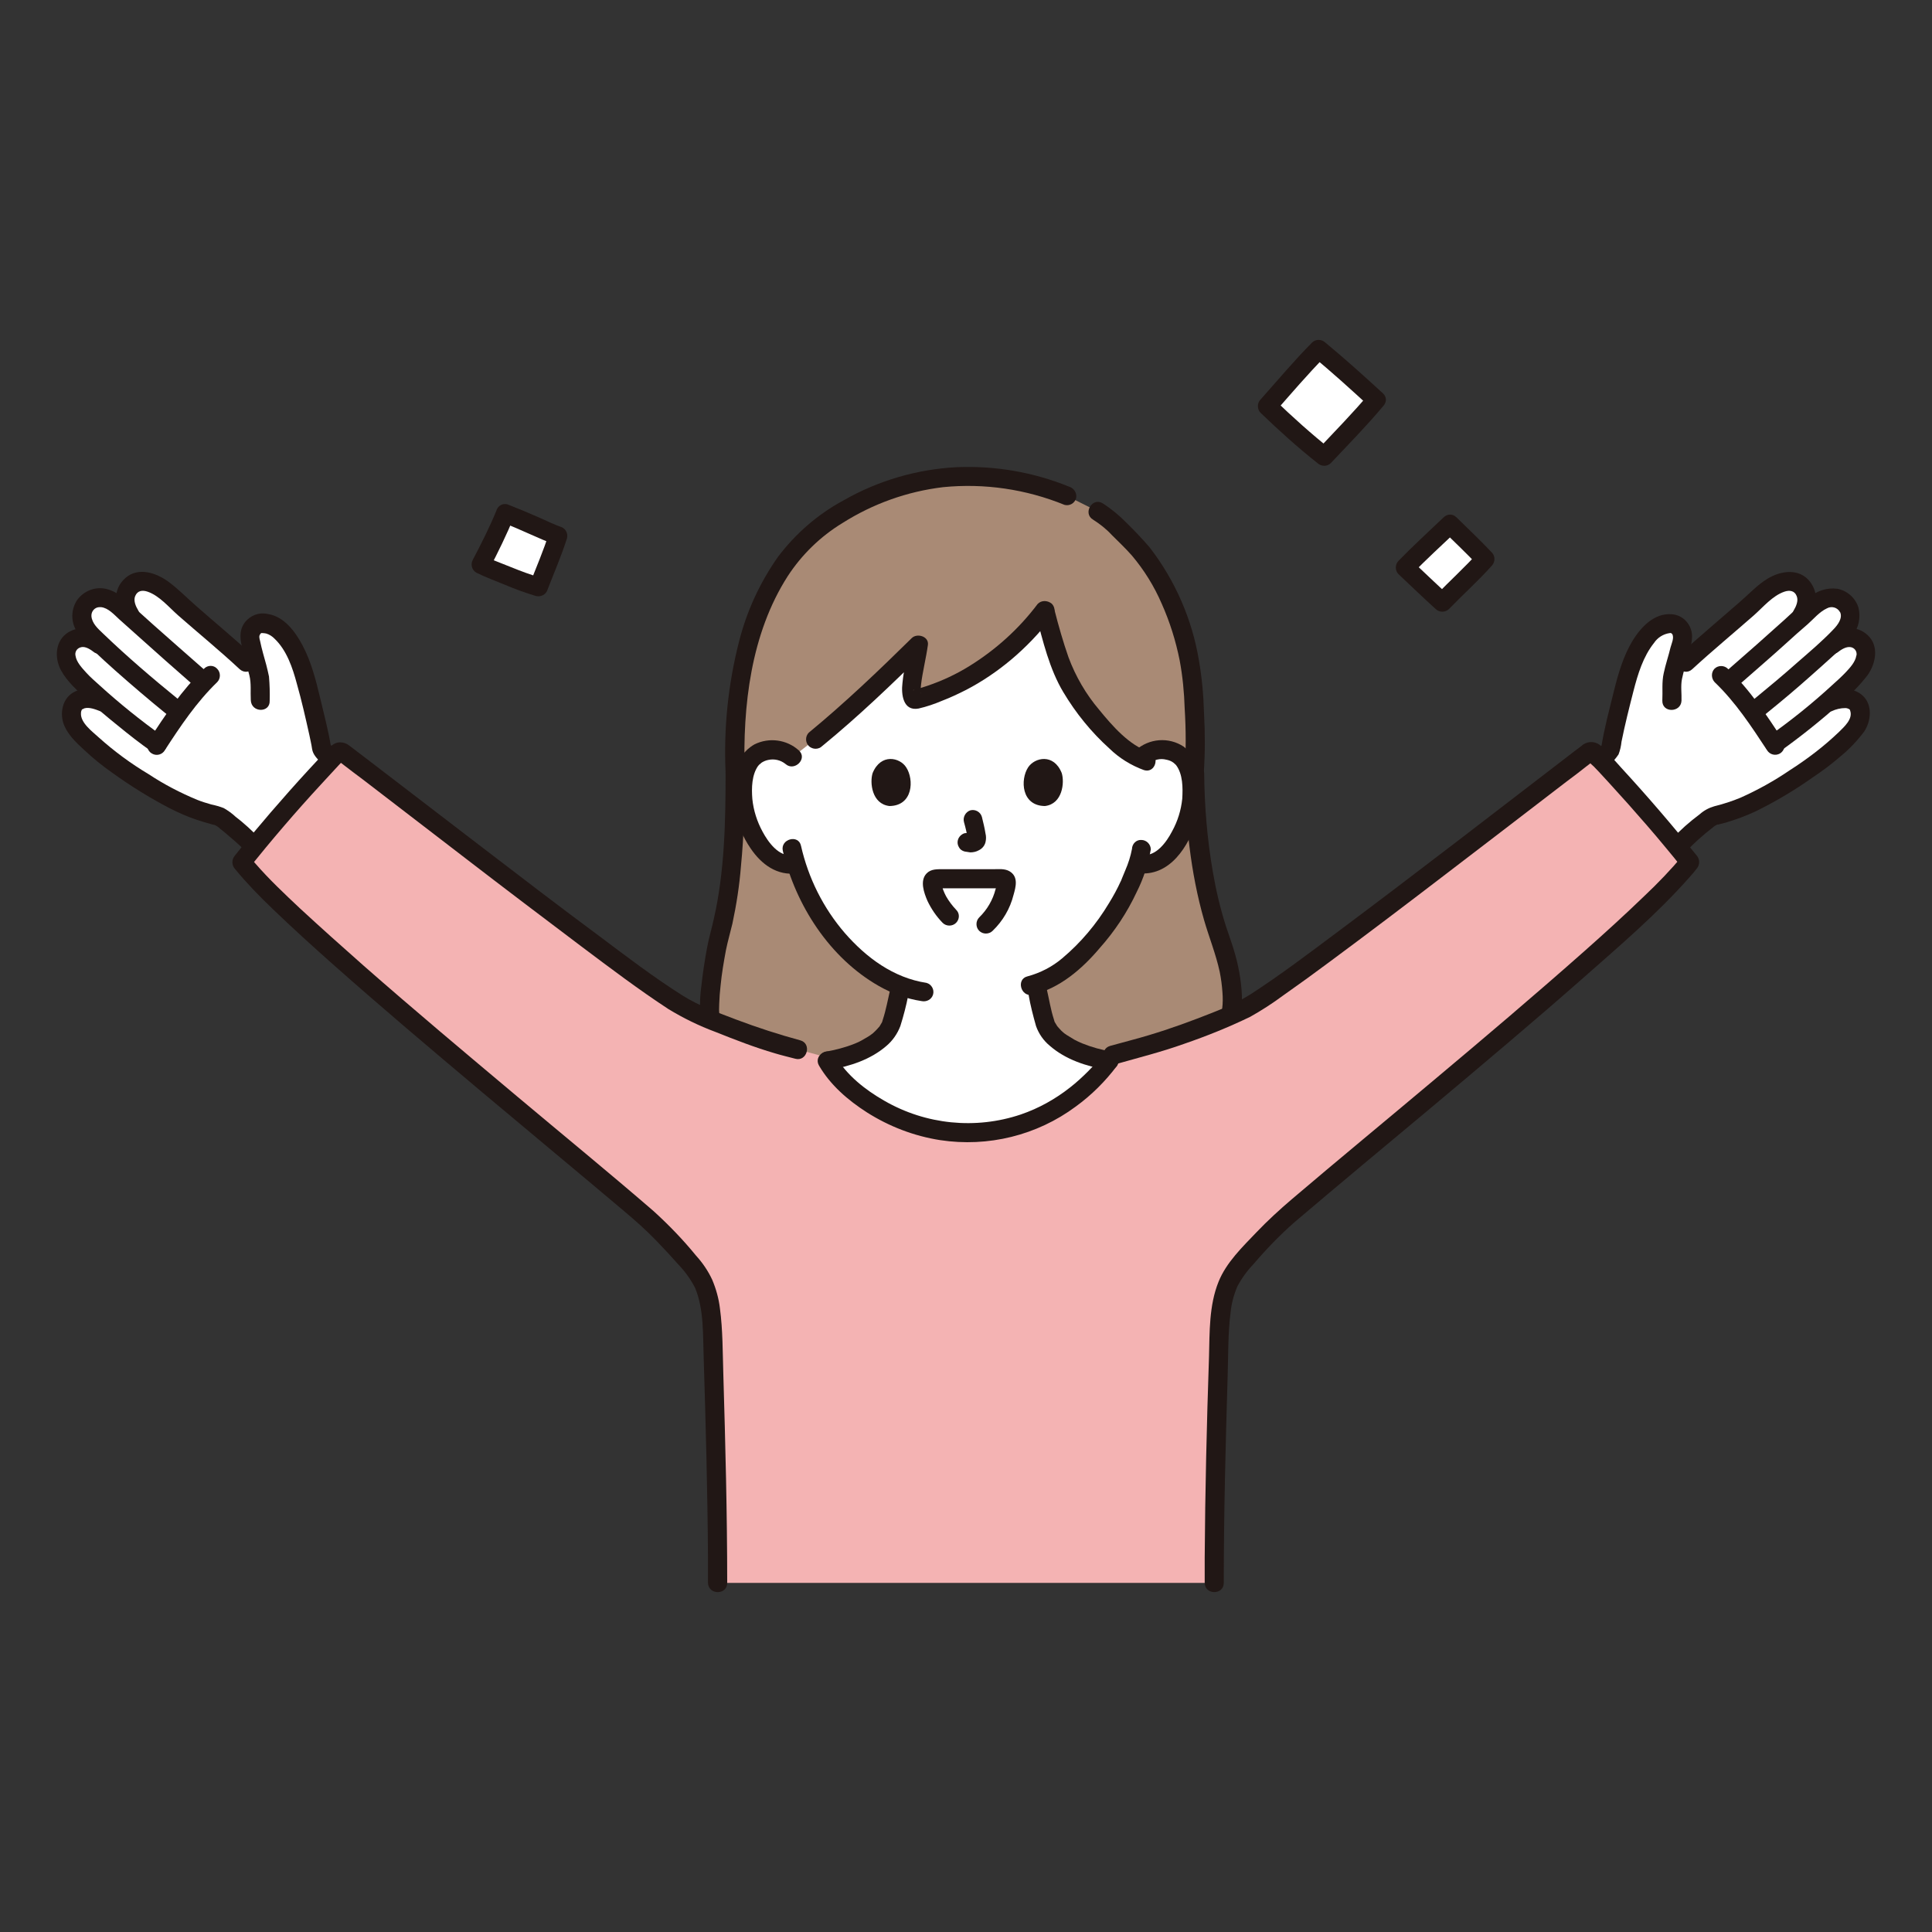 <?xml version="1.0" encoding="utf-8"?>
<!-- Generator: Adobe Illustrator 16.0.0, SVG Export Plug-In . SVG Version: 6.00 Build 0)  -->
<!DOCTYPE svg PUBLIC "-//W3C//DTD SVG 1.1//EN" "http://www.w3.org/Graphics/SVG/1.1/DTD/svg11.dtd">
<svg version="1.1" id="Layer_1" xmlns="http://www.w3.org/2000/svg" xmlns:xlink="http://www.w3.org/1999/xlink" x="0px" y="0px"
	 width="85px" height="85px" viewBox="0 0 85 85" enable-background="new 0 0 85 85" xml:space="preserve">
<rect x="0" y="0" width="85" height="85" fill="#333333" stroke="none"/>
<g>
	<path fill="#FFFFFF" d="M22.232,22.593c-0.289,0.72-0.699,1.539-1.068,2.24c0.238,0.119,2.049,0.859,2.539,0.979
		c0.301-0.76,0.609-1.489,0.852-2.25C24.164,23.423,23.042,22.893,22.232,22.593z"/>
	<path fill="#FFFFFF" d="M63.79,23.074c-0.648,0.619-1.439,1.359-1.969,1.899c0.549,0.521,1.119,1.069,1.629,1.53
		c0.58-0.601,1.301-1.25,1.881-1.9C65.091,24.353,64.271,23.553,63.79,23.074z"/>
	<path fill="#FFFFFF" d="M60.552,17.603c-0.83-0.76-1.721-1.57-2.531-2.23c-0.809,0.83-1.529,1.681-2.26,2.5
		c0.5,0.471,1.701,1.58,2.5,2.211C58.882,19.433,60.081,18.153,60.552,17.603z"/>
	<path fill="#211715" d="M21.833,22.483c-0.301,0.729-0.66,1.44-1.029,2.14c-0.109,0.201-0.051,0.451,0.148,0.57
		c0.4,0.2,0.84,0.36,1.25,0.53c0.451,0.19,0.91,0.36,1.381,0.5c0.221,0.05,0.449-0.07,0.51-0.29c0.289-0.75,0.609-1.48,0.852-2.25
		c0.059-0.221-0.07-0.45-0.291-0.51c-0.301-0.11-0.59-0.25-0.949-0.41c-0.451-0.2-0.91-0.391-1.371-0.57
		C22.123,22.123,21.892,22.253,21.833,22.483c-0.061,0.22,0.07,0.45,0.289,0.511c0.781,0.299,1.531,0.68,2.32,0.979l-0.289-0.511
		c-0.24,0.761-0.562,1.5-0.852,2.25l0.51-0.289c-0.459-0.131-0.908-0.301-1.35-0.48c-0.24-0.1-0.49-0.189-0.73-0.29l-0.09-0.04
		c0.041,0.02,0.061,0.03,0.012,0c-0.041-0.02-0.08-0.039-0.131-0.05c-0.051-0.021-0.109-0.05-0.16-0.069l0.15,0.569
		c0.398-0.76,0.779-1.54,1.109-2.34c0.061-0.22-0.07-0.45-0.291-0.511C22.123,22.132,21.902,22.263,21.833,22.483z"/>
	<path fill="#211715" d="M63.501,22.773c-0.66,0.63-1.33,1.24-1.971,1.9c-0.16,0.16-0.16,0.43,0,0.59
		c0.541,0.51,1.08,1.029,1.631,1.529c0.16,0.16,0.43,0.16,0.59,0c0.619-0.64,1.279-1.229,1.879-1.899c0.16-0.17,0.16-0.431,0-0.59
		c-0.5-0.53-1.029-1.03-1.549-1.54c-0.381-0.381-0.971,0.21-0.59,0.59c0.52,0.51,1.049,1.01,1.549,1.54v-0.59
		c-0.6,0.659-1.26,1.26-1.879,1.899h0.59c-0.551-0.5-1.09-1.02-1.631-1.529v0.59c0.631-0.66,1.311-1.27,1.971-1.9
		C64.479,22.994,63.89,22.403,63.501,22.773z"/>
	<path fill="#211715" d="M60.841,17.303c-0.83-0.761-1.66-1.511-2.529-2.229c-0.17-0.16-0.43-0.16-0.59,0
		c-0.791,0.799-1.51,1.659-2.26,2.5c-0.16,0.159-0.16,0.43,0,0.59c0.799,0.77,1.629,1.52,2.5,2.209c0.17,0.16,0.43,0.16,0.59,0
		c0.77-0.819,1.559-1.619,2.279-2.479C61.001,17.733,61.001,17.473,60.841,17.303c-0.16-0.16-0.43-0.16-0.59,0
		c-0.721,0.86-1.51,1.659-2.279,2.479h0.59c-0.871-0.691-1.701-1.441-2.5-2.209v0.59c0.74-0.84,1.471-1.701,2.26-2.5h-0.59
		c0.869,0.709,1.699,1.469,2.529,2.229C60.649,18.263,61.241,17.673,60.841,17.303z"/>
	<path fill="#FFFFFF" d="M81.95,29.283c0.148-0.261,0.18-0.58,0.061-0.851c-0.17-0.3-0.521-0.44-0.861-0.36
		c-0.26,0.09-0.51,0.23-0.719,0.42c0.15-0.14,0.299-0.279,0.439-0.41c0.279-0.24,0.471-0.569,0.529-0.939
		c0.021-0.4-0.25-0.75-0.631-0.83c-0.42-0.07-0.738,0.141-1.059,0.43c-0.16,0.15-0.33,0.301-0.5,0.45l0.08-0.13
		c0.1-0.18,0.17-0.37,0.209-0.561c0.051-0.33-0.102-0.649-0.369-0.84c-0.271-0.129-0.59-0.129-0.852,0.01
		c-0.26,0.121-0.488,0.281-0.689,0.471c-0.84,0.779-2.57,2.21-3.41,2.99c0,0-0.219,0.209-0.527,0.5
		c0.148-0.551,0.238-0.87,0.379-1.48c0.041-0.189,0-0.38-0.119-0.529c-0.08-0.09-0.182-0.15-0.291-0.181
		c-0.629-0.09-1.102,0.44-1.42,0.99c-0.439,0.739-0.65,1.601-0.852,2.44c-0.148,0.619-0.369,1.469-0.469,2.109
		c-0.131,0.16-0.27,0.311-0.41,0.46c1.16,1.24,2.311,2.53,3.369,3.82l0.062-0.07c0.148-0.18,1.35-1.25,1.527-1.29
		c1.41-0.33,2.191-0.811,3.551-1.65c0.631-0.399,1.23-0.84,1.801-1.319c0.34-0.29,0.648-0.61,0.92-0.96
		c0.18-0.25,0.229-0.57,0.141-0.86c-0.07-0.21-0.311-0.39-0.67-0.38c-0.291,0.02-0.58,0.1-0.83,0.24
		c0.41-0.35,0.789-0.689,1.09-0.98C81.608,29.783,81.8,29.542,81.95,29.283z"/>
	<path fill="#211715" d="M73.979,30.833c0.012-0.32-0.041-0.65,0.021-0.961c0.07-0.34,0.18-0.67,0.27-1
		c0.092-0.369,0.25-0.779,0.131-1.16c-0.119-0.389-0.461-0.67-0.869-0.689c-0.75-0.05-1.32,0.551-1.691,1.141
		c-0.42,0.689-0.648,1.479-0.84,2.26c-0.199,0.81-0.42,1.619-0.549,2.439l0.109-0.18c-0.422,0.48-0.859,0.949-1.311,1.41
		c-0.381,0.38,0.209,0.97,0.59,0.59c0.311-0.32,0.619-0.641,0.92-0.971c0.17-0.16,0.32-0.33,0.449-0.52
		c0.07-0.18,0.111-0.369,0.131-0.561c0.15-0.75,0.34-1.5,0.529-2.239c0.189-0.729,0.42-1.5,0.898-2.101
		c0.16-0.24,0.41-0.399,0.701-0.439c0.07,0,0.039-0.01,0.061,0.01c0.041,0.02,0.061,0.061,0.068,0.1
		c0.041,0.15-0.059,0.371-0.1,0.521c-0.09,0.38-0.219,0.75-0.299,1.13c-0.092,0.4-0.041,0.811-0.062,1.211
		C73.12,31.373,73.95,31.363,73.979,30.833L73.979,30.833z"/>
	<path fill="#211715" d="M80.831,28.712c0.17-0.129,0.389-0.279,0.6-0.239c0.16,0.03,0.27,0.18,0.25,0.34c0,0.011,0,0.021-0.01,0.03
		c-0.041,0.279-0.281,0.539-0.471,0.74c-0.189,0.199-0.391,0.379-0.592,0.56c-0.869,0.8-1.789,1.54-2.75,2.22
		c-0.188,0.12-0.26,0.37-0.148,0.57c0.121,0.199,0.371,0.26,0.568,0.15c0.941-0.67,1.842-1.391,2.701-2.16
		c0.439-0.36,0.84-0.771,1.189-1.221c0.359-0.51,0.51-1.279,0.01-1.75c-0.52-0.49-1.24-0.369-1.77,0.03
		c-0.189,0.12-0.262,0.37-0.15,0.57C80.37,28.763,80.63,28.833,80.831,28.712L80.831,28.712z"/>
	<path fill="#211715" d="M76.62,30.033c0.648-0.57,1.301-1.131,1.939-1.709c0.32-0.291,0.641-0.58,0.971-0.861
		c0.26-0.229,0.52-0.549,0.85-0.699c0.201-0.11,0.451-0.04,0.561,0.15c0.01,0.01,0.01,0.02,0.021,0.029
		c0.109,0.26-0.111,0.551-0.281,0.729c-0.49,0.521-1.061,1-1.6,1.471c-0.631,0.561-1.279,1.1-1.939,1.641
		c-0.16,0.159-0.16,0.43,0,0.59c0.17,0.16,0.43,0.16,0.59,0c0.67-0.541,1.32-1.09,1.959-1.66c0.33-0.291,0.65-0.58,0.971-0.871
		c0.311-0.26,0.592-0.549,0.842-0.869c0.27-0.35,0.369-0.811,0.26-1.24c-0.131-0.43-0.49-0.74-0.92-0.83
		c-0.451-0.061-0.91,0.08-1.25,0.391c-0.371,0.299-0.721,0.64-1.07,0.959c-0.82,0.74-1.648,1.471-2.488,2.201
		C75.62,29.803,76.22,30.393,76.62,30.033L76.62,30.033z"/>
	<path fill="#211715" d="M74.45,29.443c0.881-0.811,1.811-1.58,2.711-2.369c0.408-0.361,0.818-0.861,1.34-1.041
		c0.229-0.08,0.459-0.05,0.549,0.2c0.08,0.2-0.029,0.45-0.139,0.63c-0.271,0.471,0.447,0.891,0.719,0.42
		c0.311-0.529,0.4-1.16,0.01-1.68c-0.469-0.62-1.289-0.5-1.879-0.141c-0.461,0.281-0.84,0.701-1.25,1.051
		c-0.439,0.38-0.881,0.76-1.33,1.15c-0.451,0.39-0.898,0.779-1.34,1.18C73.47,29.212,74.06,29.803,74.45,29.443L74.45,29.443z"/>
	<path fill="#211715" d="M75.438,30.013c0.92,0.88,1.611,1.939,2.303,2.99c0.119,0.199,0.369,0.26,0.568,0.149
		c0.199-0.12,0.26-0.37,0.15-0.569c-0.73-1.11-1.471-2.24-2.441-3.16c-0.158-0.16-0.43-0.16-0.59,0
		C75.28,29.583,75.28,29.843,75.438,30.013L75.438,30.013z"/>
	<path fill="#FFFFFF" d="M11.134,37.192l0.059,0.07c1.062-1.29,2.201-2.591,3.371-3.82c-0.141-0.149-0.279-0.3-0.41-0.46
		c-0.1-0.641-0.318-1.48-0.471-2.109c-0.199-0.84-0.41-1.701-0.85-2.44c-0.33-0.55-0.789-1.07-1.432-0.99
		c-0.107,0.03-0.219,0.091-0.287,0.181c-0.121,0.149-0.172,0.34-0.121,0.529c0.141,0.61,0.229,0.93,0.381,1.48l-0.531-0.5
		c-0.84-0.78-2.568-2.211-3.41-3c-0.199-0.19-0.438-0.35-0.688-0.471c-0.271-0.14-0.58-0.14-0.852-0.01
		c-0.279,0.18-0.42,0.51-0.369,0.84c0.051,0.2,0.119,0.391,0.209,0.561l0.08,0.13c-0.17-0.149-0.34-0.3-0.5-0.45
		c-0.318-0.29-0.648-0.51-1.061-0.43c-0.389,0.08-0.66,0.43-0.639,0.83c0.059,0.369,0.238,0.699,0.529,0.939
		c0.129,0.131,0.279,0.27,0.439,0.41c-0.211-0.18-0.461-0.32-0.721-0.42c-0.33-0.08-0.68,0.061-0.859,0.359
		c-0.121,0.281-0.09,0.601,0.061,0.851c0.148,0.261,0.34,0.5,0.561,0.71c0.299,0.29,0.68,0.631,1.09,0.98
		c-0.26-0.141-0.541-0.221-0.83-0.24c-0.369-0.01-0.609,0.17-0.67,0.38c-0.1,0.29-0.051,0.61,0.141,0.86
		c0.27,0.35,0.58,0.67,0.92,0.959c0.568,0.48,1.17,0.92,1.801,1.32c1.357,0.84,2.139,1.32,3.549,1.65
		C9.794,35.943,10.982,37.012,11.134,37.192z"/>
	<path fill="#211715" d="M11.865,30.833c0.01-0.36,0-0.711-0.031-1.07c-0.07-0.34-0.16-0.68-0.26-1.02
		c-0.051-0.181-0.092-0.361-0.131-0.541c-0.029-0.109-0.068-0.229,0.021-0.32c0.029-0.039,0.02-0.029,0.09-0.029
		c0.049,0,0.109,0.01,0.16,0.02c0.139,0.041,0.26,0.121,0.359,0.221c0.541,0.51,0.801,1.289,0.988,1.99
		c0.211,0.74,0.381,1.5,0.551,2.26c0.039,0.199,0.092,0.41,0.119,0.609c0.041,0.25,0.211,0.41,0.381,0.59
		c0.342,0.391,0.699,0.761,1.061,1.121c0.381,0.379,0.971-0.211,0.59-0.59c-0.449-0.451-0.889-0.921-1.309-1.41l0.107,0.18
		c-0.119-0.721-0.309-1.43-0.479-2.15c-0.189-0.79-0.391-1.58-0.771-2.3c-0.318-0.601-0.809-1.271-1.527-1.38
		c-0.383-0.09-0.781,0.061-1.021,0.38c-0.27,0.38-0.189,0.771-0.09,1.19c0.09,0.379,0.199,0.75,0.299,1.129
		c0.09,0.361,0.041,0.73,0.062,1.09C11.054,31.363,11.884,31.373,11.865,30.833L11.865,30.833z"/>
	<path fill="#211715" d="M4.634,30.483c-0.461-0.19-1.029-0.28-1.471,0.021c-0.41,0.279-0.52,0.84-0.379,1.3
		c0.16,0.489,0.559,0.86,0.93,1.2c0.379,0.359,0.789,0.689,1.219,0.99c0.801,0.58,1.643,1.1,2.521,1.56
		c0.391,0.2,0.801,0.38,1.221,0.521c0.219,0.069,0.449,0.139,0.67,0.199c0.049,0.01,0.102,0.03,0.15,0.03
		c0.01-0.011-0.062-0.05-0.051-0.021c0.01,0.021,0.09,0.061,0.109,0.07c0.029,0.02,0.049,0.04,0.08,0.061
		c-0.061-0.051,0.021,0.01,0.029,0.029c0.061,0.051,0.121,0.1,0.189,0.15c0.141,0.119,0.279,0.24,0.42,0.359
		c0.199,0.17,0.391,0.351,0.57,0.541c0.359,0.399,0.949-0.19,0.59-0.591c-0.33-0.35-0.689-0.68-1.068-0.97
		c-0.16-0.15-0.33-0.27-0.521-0.38c-0.18-0.07-0.361-0.12-0.551-0.16c-0.209-0.06-0.41-0.12-0.609-0.2
		c-0.75-0.311-1.461-0.68-2.141-1.13c-0.789-0.47-1.52-1.011-2.199-1.62c-0.27-0.25-0.811-0.641-0.779-1.07
		c0-0.06,0.02-0.119,0.051-0.17c-0.031,0.03,0.08-0.029,0.1-0.039c0.221-0.061,0.49,0.049,0.699,0.129
		c0.221,0.061,0.451-0.069,0.52-0.289C4.984,30.773,4.853,30.552,4.634,30.483L4.634,30.483z"/>
	<path fill="#211715" d="M4.593,27.994c-0.459-0.341-1.059-0.49-1.578-0.181c-0.592,0.36-0.631,1.12-0.33,1.681
		c0.279,0.51,0.738,0.909,1.158,1.289c0.432,0.391,0.881,0.771,1.33,1.131c0.5,0.41,1.01,0.81,1.541,1.18
		c0.199,0.109,0.449,0.05,0.57-0.15c0.107-0.199,0.049-0.449-0.15-0.57c-0.961-0.689-1.881-1.43-2.75-2.22
		c-0.199-0.18-0.41-0.36-0.59-0.56c-0.18-0.2-0.43-0.461-0.471-0.74c-0.039-0.16,0.051-0.32,0.211-0.37c0.01,0,0.02,0,0.029-0.01
		c0.209-0.05,0.43,0.11,0.6,0.239c0.201,0.111,0.451,0.051,0.57-0.149S4.794,28.113,4.593,27.994L4.593,27.994z"/>
	<path fill="#211715" d="M8.964,29.443c-0.74-0.65-1.48-1.3-2.211-1.949c-0.369-0.33-0.729-0.66-1.1-0.99
		c-0.33-0.301-0.689-0.58-1.15-0.621c-0.439-0.039-0.869,0.171-1.119,0.531c-0.25,0.39-0.27,0.879-0.051,1.289
		c0.17,0.371,0.49,0.66,0.791,0.93c0.311,0.291,0.619,0.58,0.939,0.861c0.721,0.639,1.459,1.27,2.209,1.879
		c0.172,0.16,0.432,0.16,0.592,0c0.158-0.16,0.158-0.43,0-0.59c-1.143-0.93-2.271-1.89-3.33-2.91
		c-0.221-0.209-0.49-0.449-0.512-0.77c-0.01-0.21,0.15-0.391,0.359-0.391c0.021,0,0.041,0,0.062,0
		c0.318,0.031,0.578,0.33,0.799,0.531c0.32,0.289,0.641,0.569,0.961,0.859c0.719,0.65,1.449,1.29,2.18,1.93
		C8.785,30.393,9.375,29.803,8.964,29.443L8.964,29.443z"/>
	<path fill="#211715" d="M11.134,28.853c-0.811-0.75-1.67-1.46-2.5-2.189c-0.4-0.351-0.779-0.74-1.211-1.061
		c-0.539-0.4-1.33-0.67-1.898-0.18c-0.57,0.49-0.512,1.26-0.16,1.859c0.27,0.471,0.99,0.051,0.721-0.42
		c-0.111-0.18-0.221-0.43-0.141-0.63c0.1-0.25,0.318-0.28,0.551-0.2c0.52,0.18,0.93,0.68,1.34,1.041
		c0.898,0.789,1.83,1.549,2.709,2.369C10.943,29.803,11.535,29.212,11.134,28.853L11.134,28.853z"/>
	<path fill="#211715" d="M8.974,29.423c-0.971,0.93-1.711,2.05-2.439,3.16c-0.119,0.199-0.049,0.459,0.148,0.569
		c0.201,0.12,0.461,0.05,0.57-0.149c0.689-1.061,1.391-2.11,2.301-2.99c0.16-0.16,0.16-0.43,0-0.59
		C9.404,29.253,9.134,29.253,8.974,29.423L8.974,29.423z"/>
	<path fill="#A98A75" d="M32.343,33.992c-0.16-4.85,1.109-8.359,3.129-10.289c1.211-1.16,3.939-2.74,7.01-2.74
		c1.531-0.021,3.041,0.27,4.451,0.85l1.369,0.689c0.59,0.351,0.811,0.65,1.42,1.24c1.529,1.48,2.602,4.141,2.771,6.53
		c0.049,0.69,0.16,2.479,0.049,3.72c0.051,4.09,0.811,6.391,1.201,7.51c0.309,0.82,0.469,1.691,0.469,2.561
		c0.01,1.529-1.889,3.52-4.08,2.729l-15.628,0.371c-2.01,0.049-3.311-1.431-3.299-2.791c0.039-1.149,0.199-2.28,0.488-3.39
		C32.074,39.652,32.343,37.283,32.343,33.992"/>
	<path fill="#211715" d="M52.122,33.992c0.029,2.18,0.25,4.381,0.85,6.48c0.219,0.76,0.521,1.5,0.689,2.279
		c0.061,0.301,0.1,0.601,0.121,0.901c0.02,0.24,0.02,0.49-0.012,0.73c-0.08,0.41-0.27,0.789-0.529,1.119
		c-0.73,0.91-1.879,1.301-2.99,0.91c-0.51-0.18-0.729,0.631-0.219,0.811c1.139,0.38,2.398,0.14,3.318-0.641
		c0.84-0.67,1.32-1.699,1.289-2.77c-0.029-0.7-0.16-1.391-0.369-2.061c-0.1-0.33-0.221-0.66-0.33-0.989
		c-0.25-0.78-0.439-1.58-0.578-2.39c-0.25-1.44-0.371-2.9-0.383-4.36C52.952,33.453,52.122,33.453,52.122,33.992L52.122,33.992z"/>
	<path fill="#211715" d="M31.923,33.992c0,2.141-0.041,4.36-0.521,6.45c-0.09,0.41-0.211,0.81-0.289,1.229
		c-0.109,0.58-0.199,1.17-0.262,1.761c-0.068,0.489-0.068,0.989-0.01,1.479c0.08,0.43,0.26,0.84,0.531,1.201
		c0.738,0.979,1.908,1.539,3.139,1.489c0.541-0.011,0.541-0.84,0-0.84c-0.92,0.01-1.83-0.32-2.4-1.06
		c-0.238-0.301-0.398-0.66-0.459-1.041c-0.02-0.16-0.02-0.33-0.01-0.49c0.01-0.27,0.029-0.539,0.061-0.809
		c0.051-0.532,0.141-1.051,0.238-1.571c0.08-0.391,0.191-0.771,0.281-1.15c0.18-0.84,0.311-1.689,0.379-2.55
		c0.131-1.36,0.17-2.74,0.17-4.101C32.763,33.453,31.923,33.453,31.923,33.992L31.923,33.992z"/>
	<path fill="#F4B3B3" d="M31.583,69.642c0-3.97-0.201-10.06-0.24-11.04c-0.031-0.87-0.141-2-0.77-2.78
		c-0.643-0.771-1.32-1.5-2.041-2.19c-4.9-4.18-15.551-12.79-17.879-15.699c1.301-1.62,2.738-3.271,4.221-4.81
		c0.059-0.061,0.158-0.07,0.229-0.021c3.061,2.31,12.488,9.679,14.869,11.14c0.811,0.5,3.619,1.52,4.32,1.709
		c1.1,0.301,2.568,0.69,2.049,0.58c0.82,1.61,3.461,3.28,6.18,3.311c3.16,0.029,5.359-1.91,6.22-3.08c0,0,0.02-0.03,0.061-0.08
		l0.199-0.26c0.439-0.121,1.141-0.311,1.729-0.471c0.701-0.189,3.512-1.22,4.32-1.709c2.381-1.452,11.811-8.821,14.869-11.14
		c0.07-0.05,0.17-0.04,0.23,0.021c1.471,1.539,2.92,3.199,4.221,4.81c-2.33,2.909-12.98,11.509-17.881,15.699
		c-0.721,0.69-1.408,1.42-2.039,2.19c-0.641,0.771-0.74,1.91-0.771,2.78c-0.039,0.99-0.24,7.07-0.24,11.04H31.583z"/>
	<path fill="#211715" d="M74.161,37.482c0.369-0.391,0.77-0.75,1.199-1.08c0.01-0.01,0.068-0.05,0,0
		c0.029-0.02,0.051-0.04,0.078-0.061c0.031-0.02,0.07-0.039,0.102-0.059c0.031-0.031,0.07,0.01-0.049,0.02
		c0.027,0,0.059-0.01,0.08-0.02c0.139-0.031,0.277-0.07,0.42-0.111c0.43-0.129,0.85-0.289,1.26-0.479
		c0.869-0.43,1.699-0.92,2.488-1.48c0.432-0.289,0.852-0.6,1.24-0.939c0.391-0.32,0.74-0.689,1.039-1.09
		c0.301-0.45,0.371-1.16-0.049-1.561c-0.43-0.42-1.1-0.34-1.609-0.129c-0.221,0.069-0.352,0.289-0.291,0.51
		c0.061,0.22,0.291,0.35,0.512,0.289c0.188-0.09,0.398-0.14,0.607-0.14c0.062,0,0.121,0.021,0.172,0.05
		c0.029,0.021,0.029,0.021,0.039,0.061c0.131,0.369-0.26,0.71-0.49,0.939c-0.658,0.631-1.391,1.189-2.158,1.68
		c-0.691,0.471-1.41,0.871-2.17,1.211c-0.381,0.16-0.76,0.279-1.16,0.38c-0.24,0.069-0.461,0.19-0.641,0.351
		c-0.439,0.329-0.852,0.689-1.221,1.09C73.21,37.292,73.8,37.892,74.161,37.482L74.161,37.482z"/>
	<path fill="#211715" d="M53.841,69.642c0-3.03,0.08-6.06,0.17-9.089c0.031-0.93,0.01-1.891,0.131-2.82
		c0.039-0.391,0.141-0.77,0.299-1.141c0.191-0.359,0.432-0.689,0.711-0.979c0.561-0.659,1.16-1.28,1.811-1.85
		c1.99-1.69,4-3.36,6-5.03c2.24-1.88,4.479-3.76,6.67-5.689c1.609-1.42,3.279-2.84,4.699-4.45c0.109-0.12,0.211-0.24,0.311-0.37
		c0.15-0.171,0.15-0.421,0-0.591c-1.061-1.319-2.16-2.6-3.301-3.84c-0.289-0.319-0.568-0.649-0.879-0.949
		c-0.24-0.25-0.631-0.26-0.881-0.03c-0.27,0.2-0.539,0.41-0.811,0.62c-1.549,1.189-3.1,2.38-4.648,3.57
		c-1.75,1.34-3.512,2.68-5.279,4c-1.26,0.939-2.521,1.899-3.84,2.75c-0.73,0.459-1.531,0.75-2.33,1.06
		c-0.941,0.36-1.9,0.681-2.871,0.94c-0.318,0.09-0.639,0.17-0.959,0.26c-0.521,0.15-0.301,0.949,0.221,0.811
		c1.02-0.291,2.029-0.541,3.029-0.9c0.99-0.34,1.959-0.73,2.91-1.19c0.5-0.28,0.979-0.59,1.438-0.93
		c0.682-0.479,1.361-0.97,2.031-1.47c1.719-1.271,3.43-2.57,5.129-3.871c1.621-1.239,3.24-2.479,4.852-3.719
		c0.309-0.24,0.629-0.48,0.949-0.721l0.398-0.311c0.061-0.049,0.121-0.09,0.182-0.139c0.029-0.021,0.061-0.041,0.08-0.061
		c0.01-0.01,0.029-0.02,0.029-0.03c0.049-0.03,0.02-0.04-0.09-0.01c-0.109-0.021-0.141-0.011-0.08,0.04
		c0.02,0.061,0.148,0.16,0.199,0.21c0.08,0.079,0.15,0.159,0.229,0.239c0.15,0.16,0.301,0.33,0.451,0.49
		c0.279,0.311,0.561,0.62,0.84,0.93c0.549,0.621,1.102,1.25,1.629,1.891c0.262,0.311,0.521,0.63,0.771,0.95v-0.591
		c-0.529,0.631-1.102,1.229-1.699,1.791c-0.859,0.83-1.74,1.63-2.631,2.42c-2.18,1.93-4.398,3.81-6.629,5.68
		c-2.08,1.75-4.182,3.48-6.25,5.24c-0.539,0.46-1.061,0.939-1.549,1.449c-0.621,0.65-1.33,1.33-1.672,2.181
		c-0.42,1.04-0.391,2.21-0.42,3.31c-0.1,2.95-0.17,5.891-0.189,8.84c0,0.36,0,0.729,0,1.09
		C53.001,70.182,53.841,70.182,53.841,69.642L53.841,69.642z"/>
	<path fill="#211715" d="M31.994,69.642c0-3.05-0.08-6.11-0.17-9.16c-0.031-0.97-0.021-1.96-0.15-2.919
		c-0.051-0.43-0.17-0.859-0.34-1.26c-0.182-0.391-0.42-0.74-0.711-1.061c-0.57-0.699-1.199-1.35-1.869-1.959
		c-1.98-1.711-4.01-3.371-6.01-5.051c-2.262-1.9-4.529-3.8-6.75-5.75c-0.939-0.83-1.869-1.66-2.789-2.51
		c-0.67-0.631-1.352-1.27-1.961-1.971c-0.109-0.119-0.209-0.239-0.311-0.369v0.59c1.021-1.27,2.08-2.51,3.189-3.71
		c0.279-0.31,0.568-0.61,0.85-0.921c0.021-0.02,0.08-0.069,0.09-0.09l0.031-0.029l-0.221-0.01c0,0,0.09,0.06,0.09,0.07l0.18,0.139
		c0.271,0.211,0.551,0.42,0.82,0.621c1.51,1.16,3.02,2.319,4.529,3.479c1.689,1.3,3.391,2.59,5.09,3.87
		c1.25,0.939,2.51,1.891,3.82,2.75c0.658,0.4,1.35,0.74,2.078,1.01c0.852,0.34,1.723,0.68,2.611,0.939
		c0.299,0.091,0.6,0.16,0.9,0.24c0.52,0.141,0.738-0.67,0.219-0.81c-0.959-0.26-1.879-0.56-2.811-0.91
		c-0.801-0.31-1.619-0.59-2.35-1.05c-1.27-0.8-2.461-1.71-3.66-2.61c-1.729-1.281-3.439-2.59-5.148-3.9
		c-1.561-1.189-3.109-2.391-4.67-3.58c-0.279-0.221-0.57-0.43-0.852-0.65c-0.119-0.09-0.24-0.189-0.369-0.279
		c-0.109-0.09-0.25-0.131-0.391-0.131c-0.24,0-0.4,0.16-0.549,0.32c-1.143,1.2-2.24,2.439-3.301,3.709
		c-0.262,0.311-0.521,0.631-0.771,0.95c-0.15,0.17-0.15,0.42,0,0.59c0.52,0.63,1.09,1.22,1.68,1.78c0.842,0.811,1.711,1.6,2.59,2.38
		c2.16,1.92,4.381,3.791,6.602,5.661c2.07,1.739,4.16,3.47,6.219,5.209c0.512,0.43,1,0.86,1.461,1.34
		c0.33,0.34,0.65,0.69,0.971,1.05c0.289,0.301,0.529,0.641,0.721,1.01c0.398,0.961,0.34,2.07,0.379,3.09
		c0.09,2.931,0.17,5.871,0.189,8.801c0,0.359,0,0.73,0,1.09C31.164,70.182,31.994,70.182,31.994,69.642L31.994,69.642z"/>
	<path fill="#211715" d="M47.042,21.414c-1.57-0.641-3.26-0.931-4.949-0.86c-1.75,0.09-3.461,0.59-4.98,1.46
		c-1.131,0.609-2.109,1.46-2.881,2.48c-0.789,1.119-1.369,2.369-1.709,3.699c-0.488,1.891-0.689,3.85-0.6,5.801
		c0.02,0.539,0.85,0.539,0.84,0c-0.09-2.94,0.271-6.111,1.891-8.641c0.619-0.95,1.439-1.75,2.408-2.34
		c1.342-0.85,2.852-1.391,4.432-1.58c1.818-0.18,3.648,0.09,5.339,0.779c0.219,0.061,0.449-0.069,0.51-0.289
		C47.392,21.703,47.261,21.483,47.042,21.414L47.042,21.414z"/>
	<path fill="#211715" d="M52.962,33.992c0.059-0.869,0.059-1.74,0.01-2.609c-0.02-0.771-0.09-1.551-0.221-2.311
		c-0.299-1.82-1.049-3.539-2.18-5c-0.32-0.369-0.65-0.72-1-1.06c-0.32-0.33-0.67-0.62-1.061-0.87c-0.461-0.28-0.881,0.449-0.42,0.72
		c0.299,0.19,0.58,0.41,0.82,0.671c0.299,0.299,0.609,0.59,0.889,0.909c0.541,0.64,0.98,1.351,1.312,2.12
		c0.357,0.8,0.617,1.63,0.789,2.49c0.131,0.699,0.199,1.41,0.221,2.119c0.059,0.94,0.059,1.881,0,2.82c0,0.23,0.188,0.42,0.42,0.42
		C52.771,34.412,52.962,34.222,52.962,33.992L52.962,33.992z"/>
	<path fill="#FFFFFF" d="M49.911,33.242c-1.199-0.689-2.471-2.41-2.91-3.24c-0.359-0.67-0.76-2.039-1.049-3.149
		c-1.461,1.899-3.32,3.26-5.63,3.92c-0.551,0.16-0.029-1.58,0.07-2.399c-1.801,1.76-3.801,3.649-5.541,4.939
		c-0.238-0.221-0.559-0.34-0.889-0.33c-0.42-0.01-0.811,0.2-1.021,0.57c-0.35,0.6-0.33,1.71-0.1,2.4
		c0.17,0.489,0.439,1.229,1.09,1.76c0.299,0.26,0.709,0.359,1.1,0.289c0.359,1.16,0.939,2.24,1.711,3.181
		c0.84,1.01,1.811,1.78,2.869,2.191c-0.148,0.66-0.32,1.479-0.459,1.76c-0.342,0.72-1.381,1.289-2.771,1.52
		c0.891,1.57,3.461,3.16,6.109,3.189c3.16,0.029,5.359-1.91,6.22-3.08c0,0,0.029-0.051,0.08-0.1
		c-1.391-0.23-2.439-0.811-2.779-1.531c-0.141-0.289-0.291-1.17-0.461-1.85c2.119-0.661,3.879-3.651,4.17-4.44
		c0.051-0.159,0.209-0.479,0.33-0.84l0.07,0.011c0.369,0.05,0.75-0.06,1.039-0.3c0.648-0.53,0.92-1.28,1.09-1.76
		c0.229-0.69,0.25-1.801-0.1-2.4c-0.211-0.36-0.602-0.58-1.021-0.57c-0.359-0.02-0.719,0.131-0.959,0.4
		C50.091,33.343,50.001,33.292,49.911,33.242z"/>
	<path fill="#211715" d="M45.581,27.063c0.301,1.14,0.59,2.37,1.201,3.39c0.549,0.92,1.229,1.76,2.029,2.48
		c0.43,0.42,0.949,0.74,1.52,0.949c0.51,0.16,0.729-0.639,0.221-0.809c-0.859-0.271-1.609-1.131-2.189-1.841
		c-0.58-0.68-1.039-1.47-1.352-2.31c-0.238-0.68-0.438-1.381-0.619-2.09C46.241,26.324,45.44,26.542,45.581,27.063L45.581,27.063z"
		/>
	<path fill="#211715" d="M45.651,26.574c-0.82,1.09-1.84,2.01-3,2.729c-0.58,0.36-1.199,0.649-1.85,0.87
		c-0.15,0.05-0.311,0.1-0.461,0.15c-0.051,0.01-0.09,0.02-0.131,0.039c-0.039,0.02-0.061-0.02,0.041,0c0.051,0,0.1,0.02,0.141,0.051
		c0.01,0,0.129,0.129,0.1,0.069c0.051,0.06,0.012,0.05,0.012-0.01c0-0.062,0.01,0.08,0,0.021c0-0.021,0-0.051,0-0.07
		c0-0.1,0.01-0.211,0.02-0.311c0.061-0.529,0.221-1.16,0.301-1.74c0.049-0.379-0.48-0.529-0.711-0.299
		c-1.461,1.439-2.949,2.859-4.529,4.159c-0.16,0.16-0.16,0.431,0,0.591c0.17,0.159,0.43,0.159,0.59,0
		c1.59-1.301,3.07-2.721,4.529-4.16l-0.709-0.301c-0.012,0.03-0.012,0.07-0.021,0.1c-0.01,0.07-0.02,0.141-0.039,0.211
		c-0.031,0.15-0.061,0.289-0.08,0.439c-0.061,0.311-0.121,0.62-0.15,0.94c-0.061,0.479,0.021,1.25,0.711,1.12
		c0.35-0.08,0.699-0.2,1.029-0.34c0.369-0.141,0.729-0.311,1.08-0.49c0.689-0.36,1.339-0.801,1.939-1.301
		c0.67-0.56,1.279-1.199,1.811-1.89c0.16-0.17,0.16-0.43,0-0.59C46.081,26.403,45.812,26.403,45.651,26.574L45.651,26.574z"/>
	<path fill="#211715" d="M49.802,37.352c-0.061,0.319-0.16,0.63-0.291,0.931c-0.049,0.119-0.1,0.239-0.148,0.359
		c-0.012,0.029-0.029,0.07-0.039,0.1c-0.031,0.08-0.021,0.041-0.012,0.021c-0.148,0.329-0.328,0.659-0.52,0.97
		c-0.551,0.92-1.24,1.74-2.061,2.43c-0.439,0.371-0.961,0.641-1.521,0.791c-0.52,0.12-0.299,0.93,0.221,0.81
		c1.189-0.28,2.182-1.14,2.949-2.05c0.66-0.74,1.211-1.57,1.631-2.471c0.299-0.59,0.5-1.22,0.619-1.869c0-0.23-0.189-0.42-0.42-0.42
		C49.991,36.942,49.81,37.123,49.802,37.352L49.802,37.352z"/>
	<path fill="#211715" d="M34.441,37.432c0.562,2.39,2.062,4.72,4.23,5.951c0.58,0.33,1.211,0.56,1.869,0.66
		c0.221,0.049,0.451-0.07,0.512-0.291c0.061-0.219-0.07-0.449-0.291-0.51c-1.449-0.22-2.648-1.11-3.59-2.19
		c-0.949-1.1-1.609-2.42-1.93-3.84C35.132,36.692,34.324,36.912,34.441,37.432L34.441,37.432z"/>
	<path fill="#211715" d="M35.142,33.012c-0.531-0.479-1.311-0.58-1.951-0.261c-0.438,0.25-0.75,0.681-0.84,1.181
		c-0.25,1.17-0.01,2.399,0.67,3.39c0.48,0.711,1.17,1.221,2.062,1.1c0.219-0.06,0.35-0.289,0.289-0.51
		c-0.07-0.22-0.289-0.35-0.512-0.289c-0.6,0.08-1.068-0.58-1.309-1.031c-0.24-0.439-0.4-0.93-0.451-1.439
		c-0.039-0.48-0.029-1.08,0.271-1.48c-0.051,0.07,0.02-0.02,0.029-0.029c0.021-0.01,0.109-0.09,0.092-0.08
		c0.09-0.061,0.197-0.109,0.309-0.13c0.271-0.06,0.551,0.01,0.76,0.18C34.953,33.962,35.552,33.373,35.142,33.012L35.142,33.012z"/>
	<path fill="#211715" d="M50.552,33.603c0.209-0.18,0.49-0.25,0.76-0.18c0.109,0.02,0.221,0.06,0.311,0.13
		c-0.021-0.021,0.07,0.06,0.09,0.079c0.02,0.011,0.08,0.101,0.031,0.031c0.299,0.399,0.299,1,0.27,1.479
		c-0.051,0.5-0.201,0.989-0.451,1.44c-0.238,0.459-0.709,1.119-1.309,1.029c-0.221-0.05-0.451,0.07-0.51,0.29
		c-0.062,0.22,0.068,0.45,0.289,0.511c1.439,0.189,2.27-1.19,2.648-2.381c0.182-0.609,0.223-1.24,0.121-1.869
		c-0.051-0.521-0.311-0.99-0.721-1.311c-0.66-0.439-1.529-0.37-2.119,0.16C49.56,33.373,50.151,33.962,50.552,33.603L50.552,33.603z
		"/>
	<path fill="#211715" d="M48.431,46.473c-0.027,0.029-0.049,0.07-0.078,0.109c-0.07,0.09,0.051-0.069-0.021,0.03
		c-0.039,0.05-0.08,0.101-0.119,0.15c-0.109,0.13-0.221,0.25-0.34,0.37c-0.25,0.25-0.51,0.49-0.791,0.709
		c-0.648,0.511-1.379,0.921-2.17,1.191c-1.99,0.67-4.179,0.449-6-0.601c-0.84-0.479-1.658-1.12-2.158-1.97
		c-0.271-0.471-0.99-0.041-0.721,0.42c0.5,0.859,1.279,1.529,2.109,2.06c0.979,0.62,2.068,1.04,3.221,1.22
		c2.109,0.32,4.259-0.209,5.968-1.479c0.689-0.5,1.301-1.11,1.811-1.79c0.119-0.2,0.051-0.45-0.148-0.57
		C48.802,46.213,48.552,46.283,48.431,46.473L48.431,46.473z"/>
	<path fill="#211715" d="M36.513,47.062c0.891-0.15,1.799-0.45,2.49-1.05c0.27-0.229,0.479-0.53,0.609-0.87
		c0.141-0.45,0.26-0.9,0.35-1.37c0.061-0.22-0.07-0.45-0.289-0.51c-0.221-0.06-0.451,0.069-0.512,0.29
		c-0.1,0.43-0.18,0.88-0.318,1.3c-0.01,0.03-0.021,0.06-0.031,0.101c-0.029,0.09,0.041-0.07,0,0.01
		c-0.039,0.07-0.08,0.129-0.119,0.199c-0.051,0.07,0.051-0.049-0.02,0.021c-0.021,0.03-0.051,0.05-0.07,0.08
		c-0.051,0.06-0.109,0.11-0.17,0.17c-0.01,0.01-0.09,0.08-0.061,0.05c0.029-0.02-0.07,0.051-0.08,0.061
		c-0.07,0.049-0.141,0.09-0.209,0.129c-0.08,0.051-0.16,0.091-0.25,0.141c-0.08,0.04-0.172,0.08-0.221,0.1
		c-0.422,0.17-0.859,0.28-1.301,0.36c-0.221,0.06-0.35,0.29-0.291,0.511C36.062,46.982,36.292,47.112,36.513,47.062L36.513,47.062z"
		/>
	<path fill="#211715" d="M45.251,43.752c0.08,0.471,0.201,0.931,0.33,1.391c0.121,0.34,0.33,0.641,0.609,0.87
		c0.689,0.6,1.602,0.899,2.49,1.05c0.221,0.061,0.449-0.07,0.521-0.29c0.059-0.22-0.07-0.45-0.291-0.51
		c-0.449-0.07-0.879-0.19-1.299-0.36c-0.051-0.02-0.121-0.05-0.201-0.09c-0.09-0.04-0.18-0.09-0.27-0.15
		c-0.07-0.039-0.141-0.09-0.211-0.129c-0.029-0.021-0.068-0.051-0.1-0.07c0.061,0.05-0.041-0.03-0.051-0.041
		c-0.061-0.049-0.119-0.109-0.17-0.17c-0.021-0.029-0.051-0.049-0.07-0.08c-0.07-0.08,0.041,0.07-0.02-0.02
		c-0.041-0.061-0.07-0.119-0.109-0.18c-0.061-0.1,0.01,0.061-0.012-0.02c-0.01-0.031-0.02-0.07-0.029-0.101
		c-0.141-0.431-0.209-0.88-0.311-1.319c-0.061-0.221-0.289-0.351-0.51-0.291C45.321,43.293,45.183,43.522,45.251,43.752
		L45.251,43.752L45.251,43.752z"/>
	<path fill="#211715" d="M42.412,36.171c0.07,0.25,0.131,0.5,0.17,0.761l-0.01-0.11c0,0.03,0.01,0.07,0,0.1l0.01-0.109
		c0,0.02-0.01,0.029-0.01,0.05l0.039-0.1c0,0.01-0.01,0.021-0.02,0.03l0.07-0.08c-0.012,0.01-0.021,0.02-0.021,0.02l0.08-0.07
		c-0.02,0.01-0.039,0.021-0.061,0.03l0.102-0.04c-0.031,0.01-0.07,0.02-0.102,0.03l0.109-0.011c-0.029,0-0.061,0-0.1,0l0.109,0.011
		c-0.041,0-0.07-0.011-0.109-0.021c-0.051-0.02-0.109-0.02-0.17-0.01c-0.061,0-0.109,0.02-0.16,0.051
		c-0.199,0.119-0.271,0.369-0.15,0.569l0,0c0.051,0.101,0.141,0.16,0.25,0.19c0.08,0.01,0.17,0.029,0.25,0.039
		c0.131,0,0.262-0.029,0.371-0.09c0.148-0.07,0.26-0.199,0.299-0.359c0.031-0.131,0.031-0.26,0-0.381
		c-0.039-0.25-0.1-0.489-0.158-0.729c-0.061-0.22-0.291-0.35-0.511-0.29l0,0C42.482,35.722,42.351,35.953,42.412,36.171
		L42.412,36.171z"/>
	<path fill="#211715" d="M38.392,34.012c-0.131,0.409-0.041,1.36,0.74,1.45c1.039-0.01,1.09-1.16,0.738-1.7
		C39.593,33.322,38.753,33.132,38.392,34.012z"/>
	<path fill="#211715" d="M46.712,34.012c0.129,0.409,0.039,1.36-0.74,1.45c-1.039-0.01-1.09-1.16-0.74-1.7
		C45.521,33.322,46.362,33.132,46.712,34.012z"/>
	<path fill="#211715" d="M42.062,40.022c-0.17-0.181-0.32-0.38-0.439-0.59c-0.051-0.091-0.09-0.19-0.131-0.29
		c-0.02-0.061-0.039-0.12-0.051-0.189c-0.02-0.111,0.031-0.141-0.129,0.01c-0.16,0.149-0.15,0.119-0.051,0.119h0.33h0.561h1.24
		h0.539h0.102c0.119,0,0.129,0.041-0.031-0.119c-0.141-0.141-0.109-0.18-0.141-0.051c-0.02,0.07-0.029,0.141-0.061,0.211
		c-0.119,0.469-0.369,0.899-0.719,1.239c-0.16,0.16-0.16,0.431,0,0.591c0.16,0.159,0.43,0.159,0.59,0
		c0.449-0.431,0.77-0.98,0.92-1.58c0.1-0.351,0.221-0.791-0.16-1.031c-0.221-0.139-0.5-0.1-0.738-0.1h-1.521h-0.67
		c-0.26,0-0.541-0.02-0.74,0.19c-0.301,0.319-0.109,0.851,0.041,1.2c0.17,0.359,0.389,0.68,0.67,0.97c0.16,0.16,0.43,0.16,0.59,0
		S42.232,40.182,42.062,40.022z"/>
</g>
</svg>
